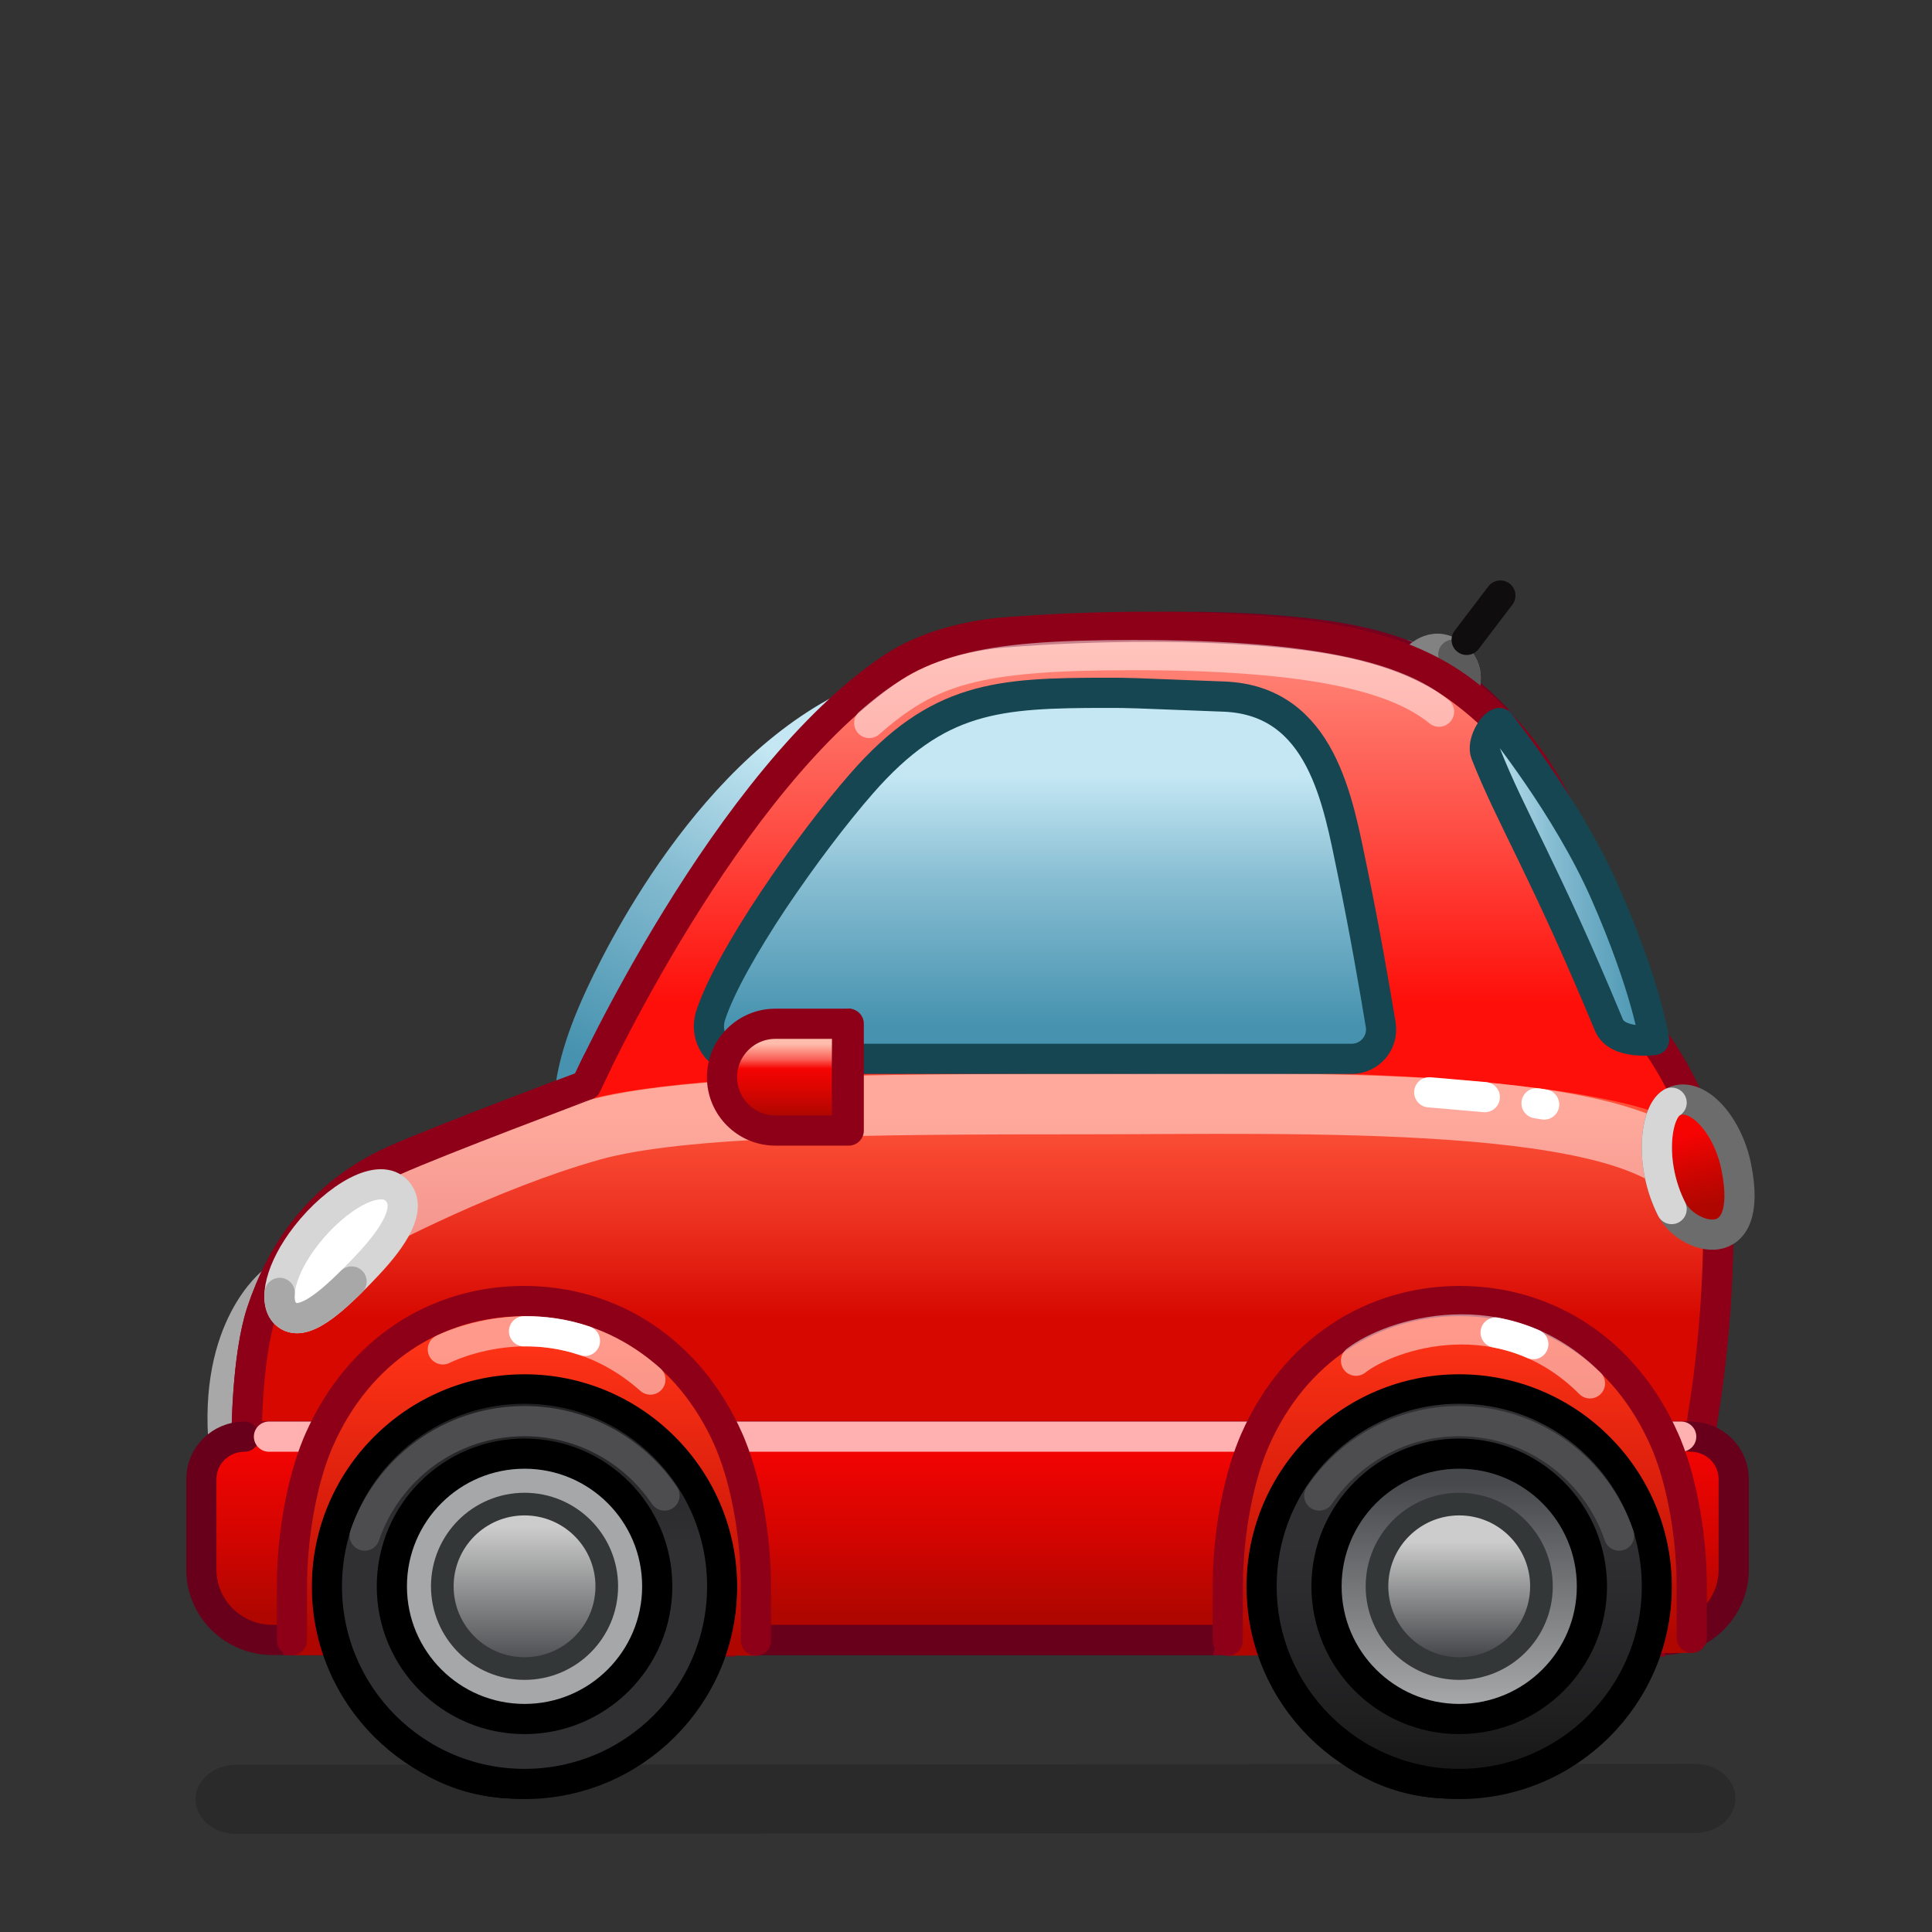<svg xmlns="http://www.w3.org/2000/svg" viewBox="0 0 512 512" width="512" height="512" style="width: 100%; height: 100%; transform: translate3d(0,0,0);" preserveAspectRatio="xMidYMid meet"><rect x="0" y="0" width="512" height="512" fill="#333333" stroke="none"/><defs><clipPath id="__lottie_element_13422"><rect width="512" height="512" x="0" y="0"></rect></clipPath><linearGradient id="__lottie_element_13429" spreadMethod="pad" gradientUnits="userSpaceOnUse" x1="-29.43" y1="41.457" x2="16.759" y2="-42.71"><stop offset="0%" stop-color="rgb(70,146,175)"></stop><stop offset="57%" stop-color="rgb(133,188,209)"></stop><stop offset="100%" stop-color="rgb(196,231,243)"></stop></linearGradient><linearGradient id="__lottie_element_13430" spreadMethod="pad" gradientUnits="userSpaceOnUse" x1="-0.799" y1="-7.793" x2="-0.799" y2="-102.645"><stop offset="0%" stop-color="rgb(254,15,10)"></stop><stop offset="47%" stop-color="rgb(254,76,67)"></stop><stop offset="100%" stop-color="rgb(255,137,123)"></stop></linearGradient><linearGradient id="__lottie_element_13431" spreadMethod="pad" gradientUnits="userSpaceOnUse" x1="-0.799" y1="17.179" x2="-0.799" y2="-38.608"><stop offset="0%" stop-color="rgb(214,8,0)"></stop><stop offset="42%" stop-color="rgb(234,45,29)"></stop><stop offset="96%" stop-color="rgb(253,82,57)"></stop><stop offset="98%" stop-color="rgb(253,83,57)"></stop><stop offset="100%" stop-color="rgb(254,83,58)"></stop></linearGradient><linearGradient id="__lottie_element_13432" spreadMethod="pad" gradientUnits="userSpaceOnUse" x1="-0.844" y1="19.897" x2="-0.844" y2="-25.547"><stop offset="0%" stop-color="rgb(176,6,0)"></stop><stop offset="43%" stop-color="rgb(210,5,1)"></stop><stop offset="100%" stop-color="rgb(245,4,2)"></stop></linearGradient><linearGradient id="__lottie_element_13433" spreadMethod="pad" gradientUnits="userSpaceOnUse" x1="-23.363" y1="0.877" x2="21.51" y2="0.877"><stop offset="0%" stop-color="rgb(196,231,243)"></stop><stop offset="43%" stop-color="rgb(133,188,209)"></stop><stop offset="100%" stop-color="rgb(70,146,175)"></stop></linearGradient><linearGradient id="__lottie_element_13434" spreadMethod="pad" gradientUnits="userSpaceOnUse" x1="1.525" y1="10.271" x2="-3.592" y2="-8.067"><stop offset="0%" stop-color="rgb(176,6,0)"></stop><stop offset="54%" stop-color="rgb(210,5,1)"></stop><stop offset="100%" stop-color="rgb(245,4,2)"></stop></linearGradient><linearGradient id="__lottie_element_13437" spreadMethod="pad" gradientUnits="userSpaceOnUse" x1="-0.289" y1="41.783" x2="-0.289" y2="-39.919"><stop offset="0%" stop-color="rgb(176,6,0)"></stop><stop offset="43%" stop-color="rgb(215,29,11)"></stop><stop offset="100%" stop-color="rgb(254,51,23)"></stop></linearGradient><linearGradient id="__lottie_element_13438" spreadMethod="pad" gradientUnits="userSpaceOnUse" x1="-0.289" y1="40.803" x2="-0.289" y2="-37.439"><stop offset="0%" stop-color="rgb(176,6,0)"></stop><stop offset="43%" stop-color="rgb(215,29,11)"></stop><stop offset="100%" stop-color="rgb(254,51,23)"></stop></linearGradient><linearGradient id="__lottie_element_13442" spreadMethod="pad" gradientUnits="userSpaceOnUse" x1="4989.449" y1="-10.83" x2="4989.449" y2="-99.375"><stop offset="0%" stop-color="rgb(48,48,51)"></stop><stop offset="52%" stop-color="rgb(31,31,32)"></stop><stop offset="85%" stop-color="rgb(14,14,14)"></stop></linearGradient><linearGradient id="__lottie_element_13443" spreadMethod="pad" gradientUnits="userSpaceOnUse" x1="4989.449" y1="31.17" x2="4989.449" y2="90.261"><stop offset="0%" stop-color="rgb(165,167,169)"></stop><stop offset="50%" stop-color="rgb(118,120,122)"></stop><stop offset="100%" stop-color="rgb(70,72,75)"></stop></linearGradient><linearGradient id="__lottie_element_13444" spreadMethod="pad" gradientUnits="userSpaceOnUse" x1="1.671" y1="-15.83" x2="1.671" y2="21.525"><stop offset="0%" stop-color="rgb(204,204,204)"></stop><stop offset="50%" stop-color="rgb(137,138,139)"></stop><stop offset="100%" stop-color="rgb(70,72,75)"></stop></linearGradient><linearGradient id="__lottie_element_13448" spreadMethod="pad" gradientUnits="userSpaceOnUse" x1="-0.149" y1="-10.83" x2="-0.149" y2="77.714"><stop offset="0%" stop-color="rgb(48,48,51)"></stop><stop offset="52%" stop-color="rgb(31,31,32)"></stop><stop offset="85%" stop-color="rgb(14,14,14)"></stop></linearGradient><linearGradient id="__lottie_element_13449" spreadMethod="pad" gradientUnits="userSpaceOnUse" x1="-0.149" y1="31.17" x2="-0.149" y2="-27.921"><stop offset="0%" stop-color="rgb(165,167,169)"></stop><stop offset="50%" stop-color="rgb(118,120,122)"></stop><stop offset="100%" stop-color="rgb(70,72,75)"></stop></linearGradient><linearGradient id="__lottie_element_13450" spreadMethod="pad" gradientUnits="userSpaceOnUse" x1="-0.149" y1="-11.83" x2="-0.149" y2="18.315"><stop offset="0%" stop-color="rgb(204,204,204)"></stop><stop offset="50%" stop-color="rgb(137,138,139)"></stop><stop offset="100%" stop-color="rgb(70,72,75)"></stop></linearGradient><linearGradient id="__lottie_element_13454" spreadMethod="pad" gradientUnits="userSpaceOnUse" x1="-0.573" y1="10.105" x2="-0.573" y2="-9.186"><stop offset="0%" stop-color="rgb(176,6,0)"></stop><stop offset="28%" stop-color="rgb(210,5,1)"></stop><stop offset="64%" stop-color="rgb(245,4,2)"></stop><stop offset="77%" stop-color="rgb(250,96,87)"></stop><stop offset="98%" stop-color="rgb(255,188,172)"></stop></linearGradient><linearGradient id="__lottie_element_13455" spreadMethod="pad" gradientUnits="userSpaceOnUse" x1="-0.219" y1="-8.145" x2="1.281" y2="12.396"><stop offset="0%" stop-color="rgb(128,206,217)"></stop><stop offset="43%" stop-color="rgb(99,176,196)"></stop><stop offset="100%" stop-color="rgb(70,146,175)"></stop></linearGradient><linearGradient id="__lottie_element_13459" spreadMethod="pad" gradientUnits="userSpaceOnUse" x1="-0.376" y1="-26.543" x2="-0.376" y2="40.014"><stop offset="0%" stop-color="rgb(196,231,243)"></stop><stop offset="43%" stop-color="rgb(133,188,209)"></stop><stop offset="100%" stop-color="rgb(70,146,175)"></stop></linearGradient><linearGradient id="__lottie_element_13463" spreadMethod="pad" gradientUnits="userSpaceOnUse" x1="-0.784" y1="11.203" x2="-0.784" y2="-110.869"><stop offset="0%" stop-color="rgb(201,8,0)"></stop><stop offset="42%" stop-color="rgb(219,32,18)"></stop><stop offset="90%" stop-color="rgb(237,55,36)"></stop></linearGradient><linearGradient id="__lottie_element_13464" spreadMethod="pad" gradientUnits="userSpaceOnUse" x1="-0.165" y1="51.457" x2="-0.165" y2="-64.698"><stop offset="0%" stop-color="rgb(198,6,0)"></stop><stop offset="47%" stop-color="rgb(218,31,18)"></stop><stop offset="100%" stop-color="rgb(237,55,36)"></stop></linearGradient><linearGradient id="__lottie_element_13465" spreadMethod="pad" gradientUnits="userSpaceOnUse" x1="-0.379" y1="25.897" x2="-0.379" y2="-21.719"><stop offset="0%" stop-color="rgb(142,0,24)"></stop><stop offset="12%" stop-color="rgb(152,1,21)"></stop><stop offset="23%" stop-color="rgb(162,1,18)"></stop><stop offset="60%" stop-color="rgb(192,3,9)"></stop><stop offset="100%" stop-color="rgb(222,5,1)"></stop></linearGradient><linearGradient id="__lottie_element_13466" spreadMethod="pad" gradientUnits="userSpaceOnUse" x1="787.691" y1="300.505" x2="792.836" y2="318.941"><stop offset="0%" stop-color="rgb(176,6,0)"></stop><stop offset="54%" stop-color="rgb(210,5,1)"></stop><stop offset="100%" stop-color="rgb(245,4,2)"></stop></linearGradient><linearGradient id="__lottie_element_13467" spreadMethod="pad" gradientUnits="userSpaceOnUse" x1="-1.727" y1="0.331" x2="1.555" y2="0.331"><stop offset="0%" stop-color="rgb(176,6,0)"></stop><stop offset="54%" stop-color="rgb(210,5,1)"></stop><stop offset="100%" stop-color="rgb(245,4,2)"></stop></linearGradient><linearGradient id="__lottie_element_13468" spreadMethod="pad" gradientUnits="userSpaceOnUse" x1="-0.749" y1="-74.122" x2="-0.749" y2="33.514"><stop offset="0%" stop-color="rgb(196,231,243)"></stop><stop offset="43%" stop-color="rgb(133,188,209)"></stop><stop offset="100%" stop-color="rgb(70,146,175)"></stop></linearGradient><radialGradient id="__lottie_element_13484" spreadMethod="pad" gradientUnits="userSpaceOnUse" cx="0.207" cy="0.15" r="11.588" fx="0.207" fy="0.15"><stop offset="0%" stop-color="rgb(40,88,30)"></stop><stop offset="44%" stop-color="rgb(26,71,21)"></stop><stop offset="100%" stop-color="rgb(12,54,13)"></stop></radialGradient><radialGradient id="__lottie_element_13485" spreadMethod="pad" gradientUnits="userSpaceOnUse" cx="0.332" cy="0.15" r="11.586" fx="0.332" fy="0.15"><stop offset="0%" stop-color="rgb(127,251,104)"></stop><stop offset="56%" stop-color="rgb(79,207,70)"></stop><stop offset="100%" stop-color="rgb(30,163,35)"></stop></radialGradient><radialGradient id="__lottie_element_13486" spreadMethod="pad" gradientUnits="userSpaceOnUse" cx="0.082" cy="-0.016" r="11.151" fx="0.082" fy="-0.016"><stop offset="0%" stop-color="rgb(93,93,48)"></stop><stop offset="44%" stop-color="rgb(91,75,29)"></stop><stop offset="100%" stop-color="rgb(89,58,9)"></stop></radialGradient><radialGradient id="__lottie_element_13487" spreadMethod="pad" gradientUnits="userSpaceOnUse" cx="0.082" cy="0.109" r="11.415" fx="0.082" fy="0.109"><stop offset="0%" stop-color="rgb(255,255,141)"></stop><stop offset="56%" stop-color="rgb(255,210,75)"></stop><stop offset="100%" stop-color="rgb(255,164,10)"></stop></radialGradient><radialGradient id="__lottie_element_13488" spreadMethod="pad" gradientUnits="userSpaceOnUse" cx="0.394" cy="0.071" r="11.906" fx="0.394" fy="0.071"><stop offset="0%" stop-color="rgb(93,50,48)"></stop><stop offset="56%" stop-color="rgb(85,32,31)"></stop><stop offset="100%" stop-color="rgb(77,13,13)"></stop></radialGradient><radialGradient id="__lottie_element_13489" spreadMethod="pad" gradientUnits="userSpaceOnUse" cx="0.394" cy="0.321" r="10.813" fx="0.394" fy="0.321"><stop offset="0%" stop-color="rgb(255,147,141)"></stop><stop offset="56%" stop-color="rgb(236,95,92)"></stop><stop offset="100%" stop-color="rgb(218,43,43)"></stop></radialGradient></defs><g clip-path="url(#__lottie_element_13422)"><g style="display: block;" transform="matrix(1.066,0,0,0.915,347.869,345.482)" opacity="0.18"><g opacity="1" transform="matrix(1,0,0,1,0,0)"><path stroke-linecap="round" stroke-linejoin="round" fill-opacity="0" stroke="rgb(0,0,0)" stroke-opacity="1" stroke-width="20" d=" M-267.704,143.558 C-267.704,143.558 95.107,143.3 95.107,143.3"></path></g></g><g style="display: block;" transform="matrix(1,0,0,1,-141,0)" opacity="1"><g opacity="1" transform="matrix(1,0,0,1,91.842,330.925)"><path fill="rgb(45,40,40)" fill-opacity="1" d=" M7.269,145.669 C7.269,145.669 -7.269,145.669 -7.269,145.669 C-7.269,145.669 -7.269,-145.669 -7.269,-145.669 C-7.269,-145.669 7.269,-145.669 7.269,-145.669 C7.269,-145.669 7.269,145.669 7.269,145.669z"></path></g><g opacity="1" transform="matrix(1,0,0,1,91.842,196.478)"><path fill="rgb(0,0,0)" fill-opacity="1" d=" M7.269,7.861 C7.269,7.861 -7.269,-0.389 -7.269,-0.389 C-7.269,-0.389 -7.269,-7.861 -7.269,-7.861 C-7.269,-7.861 7.269,-7.861 7.269,-7.861 C7.269,-7.861 7.269,7.861 7.269,7.861z"></path></g><g opacity="1" transform="matrix(1,0,0,1,81.026,119.98)"><path fill="rgb(45,40,40)" fill-opacity="1" d=" M11.945,68.636 C11.945,68.636 -1.952,68.636 -1.952,68.636 C-9.097,68.636 -14.889,62.844 -14.889,55.699 C-14.889,55.699 -14.889,-55.699 -14.889,-55.699 C-14.889,-62.844 -9.097,-68.636 -1.952,-68.636 C-1.952,-68.636 14.889,-68.636 14.889,-68.636 C14.889,-68.636 14.889,65.692 14.889,65.692 C14.889,67.318 13.571,68.636 11.945,68.636z"></path></g><g opacity="1" transform="matrix(0.5,0,0,1,50.133,0)"><g opacity="1" transform="matrix(1,0,0,1,103.65,119.98)"><path fill="rgb(77,77,79)" fill-opacity="1" d=" M10.311,68.636 C10.311,68.636 -10.311,68.636 -10.311,68.636 C-14.411,68.636 -17.735,65.313 -17.735,61.213 C-17.735,61.213 -17.735,-61.213 -17.735,-61.213 C-17.735,-65.313 -14.411,-68.636 -10.311,-68.636 C-10.311,-68.636 10.311,-68.636 10.311,-68.636 C14.411,-68.636 17.735,-65.313 17.735,-61.213 C17.735,-61.213 17.735,61.213 17.735,61.213 C17.735,65.313 14.411,68.636 10.311,68.636z"></path><path stroke-linecap="round" stroke-linejoin="round" fill-opacity="0" stroke="rgb(177,177,177)" stroke-opacity="1" stroke-width="4" d=" M10.311,68.636 C10.311,68.636 -10.311,68.636 -10.311,68.636 C-14.411,68.636 -17.735,65.313 -17.735,61.213 C-17.735,61.213 -17.735,-61.213 -17.735,-61.213 C-17.735,-65.313 -14.411,-68.636 -10.311,-68.636 C-10.311,-68.636 10.311,-68.636 10.311,-68.636 C14.411,-68.636 17.735,-65.313 17.735,-61.213 C17.735,-61.213 17.735,61.213 17.735,61.213 C17.735,65.313 14.411,68.636 10.311,68.636z"></path></g><g opacity="1" transform="matrix(1,0,0,1,115.304,152.369)"><path fill="rgb(22,22,23)" fill-opacity="1" d=" M-1.935,-8.473 C-1.935,-8.473 1.83,-8.473 1.83,-8.473 C2.396,-8.473 2.951,-8.429 3.5,-8.339 C5.99,-7.933 13.105,-6.521 17.691,-3.085 C20.004,-1.352 21.469,0.906 22.392,2.965 C23.63,5.728 20.337,8.473 15.852,8.473 C15.852,8.473 -1.935,8.473 -1.935,8.473 C-5.681,8.473 -8.718,6.527 -8.718,4.126 C-8.718,4.126 -8.718,-4.126 -8.718,-4.126 C-8.718,-6.527 -5.681,-8.473 -1.935,-8.473z"></path></g><g opacity="1" transform="matrix(1,0,0,1,0,0)"><g opacity="1" transform="matrix(1,0,0,1,106.367,160.326)"><path fill="rgb(45,40,40)" fill-opacity="1" d=" M13.198,0 C13.198,9.075 7.289,16.432 0,16.432 C-7.289,16.432 -13.198,9.075 -13.198,0 C-13.198,-9.075 -7.289,-16.432 0,-16.432 C7.289,-16.432 13.198,-9.075 13.198,0z"></path></g></g><g opacity="1" transform="matrix(1,0,0,1,108.825,161.462)"><path fill="url(#__lottie_element_13484)" fill-opacity="1" d=" M11.773,0 C11.773,9.075 6.502,16.432 0,16.432 C-6.502,16.432 -11.773,9.075 -11.773,0 C-11.773,-9.075 -6.502,-16.432 0,-16.432 C6.502,-16.432 11.773,-9.075 11.773,0z"></path></g><g opacity="0" transform="matrix(1,0,0,1,108.825,161.462)"><path fill="url(#__lottie_element_13485)" fill-opacity="1" d=" M11.773,0 C11.773,9.075 6.502,16.432 0,16.432 C-6.502,16.432 -11.773,9.075 -11.773,0 C-11.773,-9.075 -4.45,-14.399 0,-16.432 C6.502,-16.432 11.773,-9.075 11.773,0z"></path></g><g opacity="1" transform="matrix(1,0,0,1,109.083,152.369)"><path fill="rgb(45,40,40)" fill-opacity="1" d=" M27.117,-0.993 C28.142,0.514 28.6,2.223 28.6,3.935 C28.6,3.935 28.6,3.935 28.6,3.935 C26.401,-1.835 21.057,-5.905 14.815,-5.905 C8.194,-5.905 2.568,-1.336 0.65,4.985 C0.031,7.025 -2.256,8.475 -4.91,8.475 C-4.91,8.475 -4.91,8.395 -4.91,8.395 C-4.91,8.395 -4.973,8.475 -4.973,8.475 C-4.973,8.475 -14.943,8.475 -14.943,8.475 C-14.943,8.475 -13.161,0.525 -13.161,0.525 C-13.161,0.525 -3.626,-8.277 -3.626,-8.277 C-3.626,-8.277 12.351,-8.475 12.351,-8.475 C18.593,-8.475 24.062,-5.485 27.117,-0.993z"></path></g><g opacity="1" transform="matrix(1,0,0,1,115.304,112.285)"><path fill="rgb(22,22,23)" fill-opacity="1" d=" M-2.014,-8.473 C-2.014,-8.473 1.707,-8.473 1.707,-8.473 C2.267,-8.473 2.816,-8.429 3.358,-8.339 C5.819,-7.933 12.852,-6.521 17.385,-3.085 C19.671,-1.352 21.119,0.906 22.031,2.965 C23.255,5.728 20,8.473 15.567,8.473 C15.567,8.473 -2.014,8.473 -2.014,8.473 C-5.717,8.473 -8.718,6.527 -8.718,4.126 C-8.718,4.126 -8.718,-4.126 -8.718,-4.126 C-8.718,-6.527 -5.717,-8.473 -2.014,-8.473z"></path></g><g opacity="1" transform="matrix(1,0,0,1,0,0)"><g opacity="1" transform="matrix(1,0,0,1,106.367,120.243)"><path fill="rgb(45,40,40)" fill-opacity="1" d=" M13.198,0 C13.198,9.075 7.289,16.432 0,16.432 C-7.289,16.432 -13.198,9.075 -13.198,0 C-13.198,-9.075 -7.289,-16.432 0,-16.432 C7.289,-16.432 13.198,-9.075 13.198,0z"></path></g></g><g opacity="1" transform="matrix(1,0,0,1,108.825,121.378)"><path fill="url(#__lottie_element_13486)" fill-opacity="1" d=" M11.773,0 C11.773,9.075 6.502,16.432 0,16.432 C-6.502,16.432 -11.773,9.075 -11.773,0 C-11.773,-9.075 -6.502,-16.432 0,-16.432 C6.502,-16.432 11.773,-9.075 11.773,0z"></path></g><g opacity="1" transform="matrix(1,0,0,1,108.825,121.378)"><path fill="url(#__lottie_element_13487)" fill-opacity="1" d=" M11.773,0 C11.773,9.075 6.502,16.432 0,16.432 C-6.502,16.432 -11.773,9.075 -11.773,0 C-11.773,-9.075 -4.95,-14.066 0,-16.432 C6.502,-16.432 11.773,-9.075 11.773,0z"></path></g><g opacity="1" transform="matrix(1,0,0,1,109.083,112.285)"><path fill="rgb(45,40,40)" fill-opacity="1" d=" M27.117,-0.993 C28.142,0.514 28.6,2.223 28.6,3.935 C28.6,3.935 28.6,3.935 28.6,3.935 C26.401,-1.835 21.057,-5.905 14.815,-5.905 C8.194,-5.905 2.568,-1.336 0.65,4.985 C0.031,7.025 -2.256,8.475 -4.91,8.475 C-4.91,8.475 -4.91,8.395 -4.91,8.395 C-4.91,8.395 -4.973,8.475 -4.973,8.475 C-4.973,8.475 -14.943,8.475 -14.943,8.475 C-14.943,8.475 -13.161,0.525 -13.161,0.525 C-13.161,0.525 -4.001,-8.027 -4.001,-8.027 C-4.001,-8.027 12.351,-8.475 12.351,-8.475 C18.593,-8.475 24.062,-5.485 27.117,-0.993z"></path></g><g opacity="1" transform="matrix(1,0,0,1,115.304,72.201)"><path fill="rgb(22,22,23)" fill-opacity="1" d=" M-2.04,-8.473 C-2.04,-8.473 1.667,-8.473 1.667,-8.473 C2.225,-8.473 2.771,-8.429 3.311,-8.339 C5.763,-7.933 12.768,-6.521 17.283,-3.085 C19.56,-1.352 21.002,0.906 21.911,2.965 C23.13,5.728 19.888,8.473 15.472,8.473 C15.472,8.473 -2.04,8.473 -2.04,8.473 C-5.728,8.473 -8.718,6.527 -8.718,4.126 C-8.718,4.126 -8.718,-4.126 -8.718,-4.126 C-8.718,-6.527 -5.728,-8.473 -2.04,-8.473z"></path></g><g opacity="1" transform="matrix(1,0,0,1,0,0)"><g opacity="1" transform="matrix(1,0,0,1,106.367,80.159)"><path fill="rgb(45,40,40)" fill-opacity="1" d=" M13.198,0 C13.198,9.075 7.289,16.432 0,16.432 C-7.289,16.432 -13.198,9.075 -13.198,0 C-13.198,-9.075 -7.289,-16.432 0,-16.432 C7.289,-16.432 13.198,-9.075 13.198,0z"></path></g></g><g opacity="1" transform="matrix(1,0,0,1,108.825,81.294)"><path fill="url(#__lottie_element_13488)" fill-opacity="1" d=" M11.773,0 C11.773,9.075 6.502,16.432 0,16.432 C-6.502,16.432 -11.773,9.075 -11.773,0 C-11.773,-9.075 -6.502,-16.432 0,-16.432 C6.502,-16.432 11.773,-9.075 11.773,0z"></path></g><g opacity="0" transform="matrix(1,0,0,1,108.825,81.294)"><path fill="url(#__lottie_element_13489)" fill-opacity="1" d=" M11.773,0 C11.773,9.075 6.502,16.432 0,16.432 C-6.502,16.432 -11.773,9.075 -11.773,0 C-11.773,-9.075 -4.825,-14.607 0,-16.432 C6.502,-16.432 11.773,-9.075 11.773,0z"></path></g><g opacity="1" transform="matrix(1,0,0,1,109.083,72.201)"><path fill="rgb(45,40,40)" fill-opacity="1" d=" M27.117,-0.993 C28.142,0.514 28.6,2.223 28.6,3.935 C28.6,3.935 28.6,3.935 28.6,3.935 C26.401,-1.835 21.057,-5.905 14.815,-5.905 C8.194,-5.905 2.568,-1.336 0.65,4.985 C0.031,7.025 -2.256,8.475 -4.91,8.475 C-4.91,8.475 -4.91,8.395 -4.91,8.395 C-4.91,8.395 -4.973,8.475 -4.973,8.475 C-4.973,8.475 -14.943,8.475 -14.943,8.475 C-14.943,8.475 -13.161,0.525 -13.161,0.525 C-13.161,0.525 -3.501,-8.277 -3.501,-8.277 C-3.501,-8.277 12.351,-8.475 12.351,-8.475 C18.593,-8.475 24.062,-5.485 27.117,-0.993z"></path></g><g opacity="1" transform="matrix(1,0,0,1,91.842,449.744)"><path fill="rgb(45,40,40)" fill-opacity="1" d=" M15.333,26.849 C15.333,26.849 -15.333,26.849 -15.333,26.849 C-15.333,26.849 -15.333,-8.182 -15.333,-8.182 C-15.333,-16.65 -8.468,-26.849 0,-26.849 C0,-26.849 0,-26.849 0,-26.849 C8.468,-26.849 15.333,-16.65 15.333,-8.182 C15.333,-8.182 15.333,26.849 15.333,26.849z"></path></g></g></g><g style="display: block;" transform="matrix(1,0,0,1,-9,0)" opacity="1"><g opacity="1" transform="matrix(1,0,0,1,402.005,420.392)"><path fill="rgb(22,22,23)" fill-opacity="1" d=" M0.386,-52.378 C-2.302,-52.378 -12.642,-52.378 -15.33,-52.378 C-38.31,-52.378 -56.939,-28.928 -56.939,0 C-56.939,28.928 -32.31,52.382 -9.33,52.382 C-6.642,52.382 -11.552,52.382 -8.864,52.382 C14.116,52.382 41.995,28.928 41.995,0 C41.995,-28.928 23.366,-52.378 0.386,-52.378z"></path><path stroke-linecap="round" stroke-linejoin="round" fill-opacity="0" stroke="rgb(0,0,0)" stroke-opacity="1" stroke-width="7.65" d=" M0.386,-52.378 C-2.302,-52.378 -12.642,-52.378 -15.33,-52.378 C-38.31,-52.378 -56.939,-28.928 -56.939,0 C-56.939,28.928 -32.31,52.382 -9.33,52.382 C-6.642,52.382 -11.552,52.382 -8.864,52.382 C14.116,52.382 41.995,28.928 41.995,0 C41.995,-28.928 23.366,-52.378 0.386,-52.378z"></path></g><g opacity="1" transform="matrix(1,0,0,1,392.96,420.392)"><path fill="rgb(22,22,23)" fill-opacity="1" d=" M47.894,0 C47.894,28.928 26.451,52.378 0,52.378 C-26.451,52.378 -47.894,28.928 -47.894,0 C-47.894,-28.928 -26.451,-52.378 0,-52.378 C26.451,-52.378 47.894,-28.928 47.894,0z"></path><path stroke-linecap="round" stroke-linejoin="round" fill-opacity="0" stroke="rgb(0,0,0)" stroke-opacity="1" stroke-width="7.65" d=" M47.894,0 C47.894,28.928 26.451,52.378 0,52.378 C-26.451,52.378 -47.894,28.928 -47.894,0 C-47.894,-28.928 -26.451,-52.378 0,-52.378 C26.451,-52.378 47.894,-28.928 47.894,0z"></path></g></g><g style="display: block;" transform="matrix(1,0,0,1,-30,0)" opacity="1"><g opacity="1" transform="matrix(1,0,0,1,175.511,420.392)"><path fill="rgb(22,22,23)" fill-opacity="1" d=" M-0.487,-52.378 C-3.134,-52.378 -13.317,-52.378 -15.964,-52.378 C-38.594,-52.378 -56.939,-28.928 -56.939,0 C-56.939,28.928 -32.094,52.382 -9.464,52.382 C-6.817,52.382 -10.634,52.382 -7.987,52.382 C14.643,52.382 40.489,28.928 40.489,0 C40.489,-28.928 22.143,-52.378 -0.487,-52.378z"></path><path stroke-linecap="round" stroke-linejoin="round" fill-opacity="0" stroke="rgb(0,0,0)" stroke-opacity="1" stroke-width="7.65" d=" M-0.487,-52.378 C-3.134,-52.378 -13.317,-52.378 -15.964,-52.378 C-38.594,-52.378 -56.939,-28.928 -56.939,0 C-56.939,28.928 -32.094,52.382 -9.464,52.382 C-6.817,52.382 -10.634,52.382 -7.987,52.382 C14.643,52.382 40.489,28.928 40.489,0 C40.489,-28.928 22.143,-52.378 -0.487,-52.378z"></path></g><g opacity="1" transform="matrix(1,0,0,1,166.466,420.392)"><path fill="rgb(22,22,23)" fill-opacity="1" d=" M47.894,0 C47.894,28.928 26.451,52.378 0,52.378 C-26.451,52.378 -47.894,28.928 -47.894,0 C-47.894,-28.928 -26.451,-52.378 0,-52.378 C26.451,-52.378 47.894,-28.928 47.894,0z"></path><path stroke-linecap="round" stroke-linejoin="round" fill-opacity="0" stroke="rgb(0,0,0)" stroke-opacity="1" stroke-width="7.65" d=" M47.894,0 C47.894,28.928 26.451,52.378 0,52.378 C-26.451,52.378 -47.894,28.928 -47.894,0 C-47.894,-28.928 -26.451,-52.378 0,-52.378 C26.451,-52.378 47.894,-28.928 47.894,0z"></path></g></g><g style="display: block;" transform="matrix(1.111,0,0,1,-46.856,0)" opacity="1"><g opacity="1" transform="matrix(1,0,0,1,402.005,420.392)"><path fill="rgb(22,22,23)" fill-opacity="1" d=" M-4.556,-52.378 C-7.012,-52.378 -16.461,-52.378 -18.917,-52.378 C-39.916,-52.378 -56.939,-28.928 -56.939,0 C-56.939,28.928 -32.941,52.257 -11.942,52.257 C-9.486,52.257 -12.862,52.257 -10.406,52.257 C10.593,52.257 33.466,28.928 33.466,0 C33.466,-28.928 16.443,-52.378 -4.556,-52.378z"></path><path stroke-linecap="round" stroke-linejoin="round" fill-opacity="0" stroke="rgb(0,0,0)" stroke-opacity="1" stroke-width="7.65" d=" M-4.556,-52.378 C-7.012,-52.378 -16.461,-52.378 -18.917,-52.378 C-39.916,-52.378 -56.939,-28.928 -56.939,0 C-56.939,28.928 -32.941,52.257 -11.942,52.257 C-9.486,52.257 -12.862,52.257 -10.406,52.257 C10.593,52.257 33.466,28.928 33.466,0 C33.466,-28.928 16.443,-52.378 -4.556,-52.378z"></path></g></g><g style="display: block;" transform="matrix(1.111,0,0,1,-43.445,0)" opacity="1"><g opacity="1" transform="matrix(1,0,0,1,175.511,420.392)"><path fill="rgb(22,22,23)" fill-opacity="1" d=" M-4.426,-52.378 C-6.888,-52.378 -16.361,-52.378 -18.823,-52.378 C-39.874,-52.378 -56.939,-28.928 -56.939,0 C-56.939,28.928 -34.024,52.257 -12.973,52.257 C-10.511,52.257 -13.863,52.257 -11.401,52.257 C9.65,52.257 33.69,28.928 33.69,0 C33.69,-28.928 16.625,-52.378 -4.426,-52.378z"></path><path stroke-linecap="round" stroke-linejoin="round" fill-opacity="0" stroke="rgb(0,0,0)" stroke-opacity="1" stroke-width="7.65" d=" M-4.426,-52.378 C-6.888,-52.378 -16.361,-52.378 -18.823,-52.378 C-39.874,-52.378 -56.939,-28.928 -56.939,0 C-56.939,28.928 -34.024,52.257 -12.973,52.257 C-10.511,52.257 -13.863,52.257 -11.401,52.257 C9.65,52.257 33.69,28.928 33.69,0 C33.69,-28.928 16.625,-52.378 -4.426,-52.378z"></path></g></g><g style="display: block;" transform="matrix(1,0,0,1,-27,0)" opacity="1"><g opacity="1" transform="matrix(1,0,0,1,299.344,273.359)"><path fill="url(#__lottie_element_13463)" fill-opacity="1" d=" M-178.305,107.246 C-178.305,107.246 173.733,107.246 173.733,107.246 C173.733,107.246 178.305,82.246 178.305,52.246 C178.305,24.246 162.761,2.246 162.761,2.246 C162.761,2.246 152.448,-31.613 140.181,-58.257 C132.586,-74.754 124.357,-83.755 116.056,-90.502 C103.433,-100.763 87.796,-104.115 72.14,-105.754 C63.314,-106.678 53.298,-107.176 42.793,-107.246 C42.793,-107.246 37.227,-107.241 37.227,-107.241 C37.227,-107.241 -178.305,107.246 -178.305,107.246z"></path></g><g opacity="0.3" transform="matrix(1,0,0,1,358.663,173.605)"><path stroke-linecap="round" stroke-linejoin="round" fill-opacity="0" stroke="rgb(255,255,255)" stroke-opacity="1" stroke-width="8" d=" M40.876,0 C40.876,0 -40.876,0 -40.876,0"></path></g><g opacity="1" transform="matrix(1,0,0,1,291.726,328.105)"><path fill="url(#__lottie_element_13464)" fill-opacity="1" d=" M-100.524,-40.51 C-100.534,-40.5 -138.018,-25.83 -149.364,-20.5 C-168.513,-11.5 -178.088,4.5 -182.875,19.5 C-186.705,31.5 -186.705,52.5 -186.705,52.5 C-186.705,52.5 181.918,52.5 181.918,52.5 C181.918,52.5 186.705,27.5 186.705,-2.5 C186.705,-13.68 184.11,-23.91 180.989,-32.15 C180.989,-32.15 177.472,-41.045 176.061,-43.151 C176.061,-43.151 170.379,-52.5 170.379,-52.5 C170.379,-52.5 58.706,-52.5 58.706,-52.5"></path></g><g opacity="0.3" transform="matrix(1,0,0,1,426.418,287.605)"><path stroke-linecap="round" stroke-linejoin="round" fill-opacity="0" stroke="rgb(255,255,255)" stroke-opacity="1" stroke-width="16" d=" M-38.545,0 C-38.545,0 38.545,0 38.545,0"></path></g><g opacity="1" transform="matrix(1,0,0,1,287.939,407.665)"><path fill="url(#__lottie_element_13465)" fill-opacity="1" d=" M-182.571,-26.94 C-188.575,-26.94 -193.45,-21.9 -193.45,-15.68 C-193.45,-15.68 -193.45,8.31 -193.45,8.31 C-193.45,17.83 -186.548,25.68 -177.648,26.8 C-176.934,26.89 -176.199,26.94 -175.456,26.94 C-175.456,26.94 -58.929,26.94 -58.929,26.94 C-58.929,26.94 -26.446,26.94 -26.446,26.94 C-26.446,26.94 30.307,26.94 30.307,26.94 C30.307,26.94 61.758,26.94 61.758,26.94 C61.758,26.94 175.456,26.94 175.456,26.94 C177.194,26.94 178.883,26.68 180.476,26.2 C187.967,23.95 193.45,16.79 193.45,8.31 C193.45,8.31 193.45,-15.68 193.45,-15.68 C193.45,-21.9 188.575,-26.94 182.571,-26.94"></path></g><g opacity="1" transform="matrix(1,0,0,1,299.344,273.359)"><path stroke-linecap="round" stroke-linejoin="round" fill-opacity="0" stroke="rgb(119,0,31)" stroke-opacity="1" stroke-width="8" d=" M-178.305,107.246 C-178.305,107.246 173.733,107.246 173.733,107.246 C173.733,107.246 178.305,82.246 178.305,52.246 C178.305,24.246 162.761,2.246 162.761,2.246 C162.761,2.246 152.448,-31.613 140.181,-58.257 C132.586,-74.754 124.357,-83.755 116.056,-90.502 C103.433,-100.763 87.796,-104.115 72.14,-105.754 C63.314,-106.678 53.298,-107.176 42.793,-107.246 C42.793,-107.246 37.227,-107.241 37.227,-107.241 C37.227,-107.241 -178.305,107.246 -178.305,107.246z"></path></g><g opacity="0.8" transform="matrix(1,0,0,1,429.743,380.605)"><path fill="rgb(238,0,0)" fill-opacity="1" d=" M-40.767,0 C-40.767,0 40.767,0 40.767,0"></path><path stroke-linecap="round" stroke-linejoin="round" fill-opacity="0" stroke="rgb(255,176,176)" stroke-opacity="1" stroke-width="8" d=" M-40.767,0 C-40.767,0 40.767,0 40.767,0"></path></g><g opacity="1" transform="matrix(1,0,0,1,295.728,407.665)"><path stroke-linecap="round" stroke-linejoin="round" fill-opacity="0" stroke="rgb(84,0,20)" stroke-opacity="1" stroke-width="8" d=" M-175.22,-26.94 C-180.983,-26.94 -185.662,-21.9 -185.662,-15.68 C-185.662,-15.68 -185.662,8.31 -185.662,8.31 C-185.662,17.83 -179.037,25.68 -170.495,26.8 C-169.809,26.89 -169.105,26.94 -168.392,26.94 C-168.392,26.94 -56.557,26.94 -56.557,26.94 C-56.557,26.94 -25.381,26.94 -25.381,26.94 C-25.381,26.94 29.087,26.94 29.087,26.94 C29.087,26.94 59.271,26.94 59.271,26.94 C59.271,26.94 168.392,26.94 168.392,26.94 C170.06,26.94 171.681,26.68 173.21,26.2 C180.399,23.95 185.662,16.79 185.662,8.31 C185.662,8.31 185.662,-15.68 185.662,-15.68 C185.662,-21.9 180.983,-26.94 175.22,-26.94"></path></g><g opacity="1" transform="matrix(1,0,0,1,0,0)"><g opacity="1" transform="matrix(1,0,0,1,474.252,309.016)"><path fill="url(#__lottie_element_13466)" fill-opacity="1" d=" M1.508,0.116 C-1.199,-11.59 -3.046,-20.214 -1.939,-16.697 C-1.156,-14.21 2.158,-0.994 4.784,10.677 C6.531,18.445 6.682,22.489 1.508,0.116z"></path><path stroke-linecap="round" stroke-linejoin="round" fill-opacity="0" stroke="rgb(109,108,108)" stroke-opacity="1" stroke-width="8" d=" M1.508,0.116 C-1.199,-11.59 -3.046,-20.214 -1.939,-16.697 C-1.156,-14.21 2.158,-0.994 4.784,10.677 C6.531,18.445 6.682,22.489 1.508,0.116z"></path></g><g opacity="1" transform="matrix(1,0,0,1,468.056,305.294)"><path stroke-linecap="round" stroke-linejoin="round" fill-opacity="0" stroke="rgb(214,214,214)" stroke-opacity="1" stroke-width="8" d=" M9.893,13.045 C9.304,10.661 8.581,7.628 7.704,3.838 C5.706,-4.802 4.176,-11.762 3.957,-13.402"></path></g></g><g opacity="1" transform="matrix(1,0,0,1,438.967,410.563)"><path fill="rgb(125,0,25)" fill-opacity="1" d=" M46.696,8.081 C46.696,8.081 46.304,8.081 46.304,8.081 C46.256,8.081 46.217,4.785 46.217,0.719 C46.217,0.719 46.217,-0.597 46.217,-0.597 C46.217,-4.663 46.256,-7.959 46.304,-7.959 C46.304,-7.959 46.696,-7.959 46.696,-7.959 C46.744,-7.959 46.783,-4.663 46.783,-0.597 C46.783,-0.597 46.783,0.719 46.783,0.719 C46.783,4.785 46.744,8.081 46.696,8.081z"></path></g><g opacity="1" transform="matrix(1,0,0,1,437.608,315.383)"><path fill="rgb(125,0,25)" fill-opacity="1" d=" M34.807,6.692 C34.807,6.692 34.693,6.692 34.693,6.692 C34.646,6.692 34.608,3.693 34.608,-0.008 C34.608,-0.008 34.608,-0.008 34.608,-0.008 C34.608,-3.709 34.646,-6.709 34.693,-6.709 C34.693,-6.709 34.807,-6.709 34.807,-6.709 C34.854,-6.709 34.892,-3.709 34.892,-0.008 C34.892,-0.008 34.892,-0.008 34.892,-0.008 C34.892,3.693 34.854,6.692 34.807,6.692z"></path></g><g opacity="1" transform="matrix(1,0,0,1,0,0)"><g opacity="1" transform="matrix(1,0,0,1,371.222,177.474)"><path fill="rgb(130,130,130)" fill-opacity="1" d=" M43.577,5.26 C43.577,5.26 46.138,-0.028 40.924,-3.993 C35.388,-8.203 30.794,-2.564 30.794,-2.564 C30.794,-2.564 31.63,6.007 43.577,5.26"></path><path stroke-linecap="round" stroke-linejoin="round" fill-opacity="0" stroke="rgb(130,130,130)" stroke-opacity="1" stroke-width="8" d=" M43.577,5.26 C43.577,5.26 46.138,-0.028 40.924,-3.993 C35.388,-8.203 30.794,-2.564 30.794,-2.564 C30.794,-2.564 31.63,6.007 43.577,5.26"></path></g><g opacity="1" transform="matrix(1,0,0,1,376.287,178.231)"><path fill="url(#__lottie_element_13467)" fill-opacity="1" d=" M35.859,-4.75 C41.073,-0.785 38.511,4.503 38.511,4.503"></path><path stroke-linecap="round" stroke-linejoin="round" fill-opacity="0" stroke="rgb(91,91,91)" stroke-opacity="1" stroke-width="8" d=" M35.859,-4.75 C41.073,-0.785 38.511,4.503 38.511,4.503"></path></g><g opacity="1" transform="matrix(1,0,0,1,380.58,165.604)"><path stroke-linecap="round" stroke-linejoin="round" fill-opacity="0" stroke="rgb(16,13,14)" stroke-opacity="1" stroke-width="8" d=" M35.097,3.97 C35.097,3.97 44.028,-7.78 44.028,-7.78"></path></g></g><g opacity="1" transform="matrix(1,0,0,1,401.31,233.684)"><path fill="url(#__lottie_element_13468)" fill-opacity="1" d=" M60.794,41.918 C60.787,41.841 59.633,28.52 47.907,-0.079 C37.137,-26.347 23.304,-42.079 23.304,-42.079 C23.304,-42.079 -60.795,-42.079 -60.795,-42.079 C-60.795,-42.079 -23.306,41.921 -23.306,41.921 C-23.306,41.921 55.954,41.921 55.954,41.921 C58.489,42.275 60.794,41.921 60.794,41.921 C60.794,41.921 60.795,41.921 60.795,41.921 C60.795,41.921 60.794,41.918 60.794,41.918z"></path><path stroke-linecap="round" stroke-linejoin="round" fill-opacity="0" stroke="rgb(21,70,81)" stroke-opacity="1" stroke-width="8" d=" M60.794,41.918 C60.787,41.841 59.633,28.52 47.907,-0.079 C37.137,-26.347 23.304,-42.079 23.304,-42.079 C23.304,-42.079 -60.795,-42.079 -60.795,-42.079 C-60.795,-42.079 -23.306,41.921 -23.306,41.921 C-23.306,41.921 55.954,41.921 55.954,41.921 C58.489,42.275 60.794,41.921 60.794,41.921 C60.794,41.921 60.795,41.921 60.795,41.921 C60.795,41.921 60.794,41.918 60.794,41.918z"></path></g><g opacity="1" transform="matrix(1,0,0,1,0,0)"><g opacity="1" transform="matrix(1,0,0,1,433.787,265.449)"><path fill="rgb(0,0,0)" fill-opacity="1" d=" M27.256,0.378 C27.256,1.596 27.255,2.574 27.253,2.537 C27.253,2.537 27.215,1.749 27.215,1.749 C27.214,1.71 27.213,0.961 27.213,0.023 C27.213,0.023 27.213,-0.136 27.213,-0.136 C27.213,-1.074 27.214,-1.824 27.215,-1.863 C27.215,-1.863 27.253,-2.496 27.253,-2.496 C27.255,-2.533 27.256,-1.556 27.256,-0.338 C27.256,-0.338 27.256,0.378 27.256,0.378z"></path></g><g opacity="1" transform="matrix(1,0,0,1,421.428,265.408)"><path fill="rgb(0,0,0)" fill-opacity="1" d=" M39.607,0.02 C39.607,-1.804 39.608,-3.282 39.611,-3.282 C39.614,-3.282 39.616,-1.804 39.616,0.02 C39.616,1.844 39.614,3.322 39.611,3.322 C39.608,3.322 39.607,1.844 39.607,0.02z"></path></g></g></g><g style="display: block;" transform="matrix(1,0,0,1,32,0)" opacity="1"><g opacity="1" transform="matrix(1,0,0,1,154.991,241.105)"><path fill="url(#__lottie_element_13429)" fill-opacity="1" d=" M-38.631,59.5 C-38.631,59.5 -44.631,50.5 -32.631,23.5 C-27.107,11.071 -1.632,-41.5 40.131,-59.5 C40.131,-59.5 -38.631,59.5 -38.631,59.5z"></path></g><g opacity="1" transform="matrix(1,0,0,1,33.672,361.605)"><path stroke-linecap="round" stroke-linejoin="round" fill-opacity="0" stroke="rgb(168,168,168)" stroke-opacity="1" stroke-width="8" d=" M6.687,-22 C6.687,-22 -9.313,-10 -6.313,22"></path></g><g opacity="1" transform="matrix(1,0,0,1,228.359,273.355)"><path fill="url(#__lottie_element_13430)" fill-opacity="1" d=" M5.699,-105.75 C31,-107.75 58,-107.75 78.895,-105.75 C96.017,-104.111 113.117,-100.758 126.922,-90.497 C136,-83.75 145.001,-74.75 153.307,-58.253 C166.723,-31.609 178,2.25 178,2.25 C178,2.25 195,24.25 195,52.25 C195,82.25 190,107.25 190,107.25 C190,107.25 -195,107.25 -195,107.25 C-195,107.25 -195,86.25 -191,74.25 C-186,59.25 -176,43.25 -156,34.25 C-144.145,28.915 -105,14.25 -105,14.25 C-105,14.25 -67.839,-67.432 -23.416,-96.693 C-15.375,-101.99 -3.9,-104.991 5.699,-105.75z"></path><path stroke-linecap="round" stroke-linejoin="round" fill-opacity="0" stroke="rgb(142,0,24)" stroke-opacity="1" stroke-width="8" d=" M5.699,-105.75 C31,-107.75 58,-107.75 78.895,-105.75 C96.017,-104.111 113.117,-100.758 126.922,-90.497 C136,-83.75 145.001,-74.75 153.307,-58.253 C166.723,-31.609 178,2.25 178,2.25 C178,2.25 195,24.25 195,52.25 C195,82.25 190,107.25 190,107.25 C190,107.25 -195,107.25 -195,107.25 C-195,107.25 -195,86.25 -191,74.25 C-186,59.25 -176,43.25 -156,34.25 C-144.145,28.915 -105,14.25 -105,14.25 C-105,14.25 -67.839,-67.432 -23.416,-96.693 C-15.375,-101.99 -3.9,-104.991 5.699,-105.75z"></path></g><g opacity="1" transform="matrix(1,0,0,1,228.359,332.383)"><path fill="url(#__lottie_element_13431)" fill-opacity="1" d=" M195,-6.778 C195,23.222 190,48.222 190,48.222 C190,48.222 -195,48.222 -195,48.222 C-195,48.222 -195,27.222 -191,15.222 C-186,0.222 -176,-11.778 -156,-20.778 C-144.15,-26.108 -105,-40.778 -105,-40.778 C-105,-40.778 -105,-40.778 -104.99,-40.788 C-104.37,-40.998 -84.1,-47.778 -13.61,-47.778 C22.361,-47.778 69,-48.778 97,-47.778 C130.426,-46.584 175.511,-42.874 189.03,-32.428 C192.29,-24.188 195,-17.958 195,-6.778z"></path></g><g opacity="0.5" transform="matrix(1,0,0,1,241.859,308.045)"><path stroke-linecap="round" stroke-linejoin="round" fill-opacity="0" stroke="rgb(255,255,255)" stroke-opacity="1" stroke-width="16" d=" M-175.5,15.56 C-175.5,15.56 -145.5,-0.44 -117.057,-8.44 C-93.304,-15.121 -43.5,-15.44 13.5,-15.44 C70.5,-15.44 161.5,-18.44 175.5,5.56"></path></g><g opacity="1" transform="matrix(1,0,0,1,228.359,331.121)"><path stroke-linecap="round" stroke-linejoin="round" fill-opacity="0" stroke="rgb(142,0,24)" stroke-opacity="1" stroke-width="8" d=" M-102.148,-49.484 C-102.148,-49.484 -104.99,-43.526 -104.99,-43.526 C-105,-43.516 -144.15,-28.846 -156,-23.516 C-176,-14.516 -186,1.484 -191,16.484 C-195,28.484 -195,49.484 -195,49.484 C-195,49.484 190,49.484 190,49.484 C190,49.484 195,24.484 195,-5.516 C195,-16.696 192.29,-26.926 189.03,-35.166"></path></g><g opacity="1" transform="matrix(1,0,0,1,224.404,407.665)"><path fill="url(#__lottie_element_13432)" fill-opacity="1" d=" M191.629,-26.94 C191.629,-26.94 31.806,-26.94 31.806,-26.94 C31.806,-26.94 -27.753,-26.94 -27.753,-26.94 C-27.753,-26.94 -191.629,-26.94 -191.629,-26.94 C-197.931,-26.94 -203.041,-21.897 -203.041,-15.677 C-203.041,-15.677 -203.041,8.307 -203.041,8.307 C-203.041,18.597 -194.589,26.94 -184.162,26.94 C-184.162,26.94 -27.753,26.94 -27.753,26.94 C-27.753,26.94 31.806,26.94 31.806,26.94 C31.806,26.94 184.162,26.94 184.162,26.94 C194.589,26.94 203.041,18.597 203.041,8.307 C203.041,8.307 203.041,-15.677 203.041,-15.677 C203.041,-21.897 197.931,-26.94 191.629,-26.94z"></path></g><g opacity="1" transform="matrix(1,0,0,1,224.404,407.665)"><path stroke-linecap="round" stroke-linejoin="round" fill-opacity="0" stroke="rgb(104,0,27)" stroke-opacity="1" stroke-width="8" d=" M-191.626,-26.94 C-197.928,-26.94 -203.045,-21.9 -203.045,-15.68 C-203.045,-15.68 -203.045,8.31 -203.045,8.31 C-203.045,17.83 -195.801,25.68 -186.459,26.8 C-185.709,26.89 -184.939,26.94 -184.159,26.94 C-184.159,26.94 -61.852,26.94 -61.852,26.94 C-61.852,26.94 -27.757,26.94 -27.757,26.94 C-27.757,26.94 31.81,26.94 31.81,26.94 C31.81,26.94 64.821,26.94 64.821,26.94 C64.821,26.94 184.158,26.94 184.158,26.94 C185.982,26.94 187.755,26.68 189.427,26.2 C197.29,23.95 203.045,16.79 203.045,8.31 C203.045,8.31 203.045,-15.68 203.045,-15.68 C203.045,-21.9 197.928,-26.94 191.626,-26.94"></path></g><g opacity="1" transform="matrix(1,0,0,1,226.404,380.726)"><path fill="rgb(238,0,0)" fill-opacity="1" d=" M187.128,0 C187.128,0 29.391,0 29.391,0 C29.391,0 -29.391,0 -29.391,0 C-29.391,0 -187.128,0 -187.128,0"></path><path stroke-linecap="round" stroke-linejoin="round" fill-opacity="0" stroke="rgb(255,176,176)" stroke-opacity="1" stroke-width="8" d=" M187.128,0 C187.128,0 29.391,0 29.391,0 C29.391,0 -29.391,0 -29.391,0 C-29.391,0 -187.128,0 -187.128,0"></path></g><g opacity="1" transform="matrix(1,0,0,1,58.387,331.589)"><path fill="rgb(255,255,255)" fill-opacity="1" d=" M15.009,-15.796 C10.4,-21.311 -1.321,-14.323 -9.258,-4.152 C-16.058,4.562 -18.12,13.3 -14.746,16.516 C-10.347,20.71 -2.284,13.517 7.02,3.648 C14.004,-3.759 18.788,-11.274 15.009,-15.796z"></path><path stroke-linecap="round" stroke-linejoin="round" fill-opacity="0" stroke="rgb(214,214,214)" stroke-opacity="1" stroke-width="8" d=" M15.009,-15.796 C10.4,-21.311 -1.321,-14.323 -9.258,-4.152 C-16.058,4.562 -18.12,13.3 -14.746,16.516 C-10.347,20.71 -2.284,13.517 7.02,3.648 C14.004,-3.759 18.788,-11.274 15.009,-15.796z"></path></g><g opacity="1" transform="matrix(1,0,0,1,51.63,344.466)"><path stroke-linecap="round" stroke-linejoin="round" fill-opacity="0" stroke="rgb(168,168,168)" stroke-opacity="1" stroke-width="8" d=" M-9.493,-1.84 C-9.711,0.545 -9.23,2.457 -7.989,3.64 C-4.273,7.183 2.058,2.599 9.543,-4.859"></path></g><g opacity="1" transform="matrix(1,0,0,1,383.923,233.685)"><path fill="url(#__lottie_element_13433)" fill-opacity="1" d=" M22.436,41.92 C22.436,41.92 20.436,27.92 9.436,2.92 C-0.665,-20.036 -18.564,-42.08 -18.564,-42.08 C-20.439,-41.705 -23.268,-36.713 -22.204,-34.003 C-15.564,-17.08 -6.564,-3.08 10.436,37.92 C12.669,43.306 22.436,41.92 22.436,41.92z"></path><path stroke-linecap="round" stroke-linejoin="round" fill-opacity="0" stroke="rgb(21,70,81)" stroke-opacity="1" stroke-width="8" d=" M22.436,41.92 C22.436,41.92 20.436,27.92 9.436,2.92 C-0.665,-20.036 -18.564,-42.08 -18.564,-42.08 C-20.439,-41.705 -23.268,-36.713 -22.204,-34.003 C-15.564,-17.08 -6.564,-3.08 10.436,37.92 C12.669,43.306 22.436,41.92 22.436,41.92z"></path></g><g opacity="0.5" transform="matrix(1,0,0,1,273.859,182.605)"><path stroke-linecap="round" stroke-linejoin="round" fill-opacity="0" stroke="rgb(255,255,255)" stroke-opacity="1" stroke-width="8" d=" M75.5,6 C64.5,-3 42.51,-9 -5.5,-9 C-47.5,-9 -59.5,-5 -75.5,9"></path></g><g opacity="1" transform="matrix(1,0,0,1,418.035,309.291)"><path fill="url(#__lottie_element_13434)" fill-opacity="1" d=" M10.122,0.092 C7.75,-11.87 -0.908,-20.741 -7.035,-17.065 C-11.368,-14.465 -13.084,-0.841 -7.035,11.121 C-3.009,19.083 15.002,24.697 10.122,0.092z"></path><path stroke-linecap="round" stroke-linejoin="round" fill-opacity="0" stroke="rgb(109,108,108)" stroke-opacity="1" stroke-width="8" d=" M10.122,0.092 C7.75,-11.87 -0.908,-20.741 -7.035,-17.065 C-11.368,-14.465 -13.084,-0.841 -7.035,11.121 C-3.009,19.083 15.002,24.697 10.122,0.092z"></path></g><g opacity="1" transform="matrix(1,0,0,1,409.041,306.319)"><path stroke-linecap="round" stroke-linejoin="round" fill-opacity="0" stroke="rgb(214,214,214)" stroke-opacity="1" stroke-width="8" d=" M1.96,-14.093 C-2.373,-11.493 -4.089,2.131 1.96,14.093"></path></g><g opacity="1" transform="matrix(1,0,0,1,376.206,292.543)"><path stroke-linecap="round" stroke-linejoin="round" fill-opacity="0" stroke="rgb(255,255,255)" stroke-opacity="1" stroke-width="8" d=" M-1.007,-0.162 C-0.326,-0.058 0.346,0.051 1.007,0.162"></path></g><g opacity="1" transform="matrix(1,0,0,1,354.125,290.113)"><path stroke-linecap="round" stroke-linejoin="round" fill-opacity="0" stroke="rgb(255,255,255)" stroke-opacity="1" stroke-width="8" d=" M-7.362,-0.639 C-7.362,-0.639 -0.874,-0.102 7.362,0.639"></path></g><g opacity="1" transform="matrix(1,0,0,1,0,0)"><path fill="rgb(142,1,25)" fill-opacity="1" d=" M115.5,346 C115.5,346 82.5,347.5 82.5,347.5 C82.5,347.5 54.75,374.75 54.75,374.75 C54.75,374.75 43,438.625 43,438.625 C43,438.625 162.75,439 162.75,439 C162.75,439 165.5,406 165.5,406 C165.5,406 145,364.5 145,364.5 C145,364.5 115.5,346 115.5,346z"></path></g><g opacity="1" transform="matrix(1,0,0,1,246.5,0)"><path fill="rgb(142,1,25)" fill-opacity="1" d=" M115.5,346 C115.5,346 82.5,347.5 82.5,347.5 C82.5,347.5 56.25,374.75 56.25,374.75 C56.25,374.75 43,438.625 43,438.625 C43,438.625 162.75,439 162.75,439 C162.75,439 167.25,406 167.25,406 C167.25,406 145,364.5 145,364.5 C145,364.5 115.5,346 115.5,346z"></path></g></g><g style="display: block;" transform="matrix(1,0,0,1,32,0)" opacity="1"><g opacity="1" transform="matrix(1,0,0,1,244.936,232.105)"><path fill="url(#__lottie_element_13459)" fill-opacity="1" d=" M16.423,-48.5 C-12.577,-48.5 -28.42,-47.537 -48.577,-24.5 C-62.577,-8.5 -83.577,21.5 -88.614,37.021 C-90.433,42.626 -86.643,48.5 -80.75,48.5 C-80.75,48.5 81.278,48.5 81.278,48.5 C86.088,48.5 89.75,44.192 88.966,39.446 C87.365,29.76 84.595,13.727 81.423,-1.5 C77.662,-19.551 73.423,-46.5 47.423,-47.5 C21.423,-48.5 22.928,-48.5 16.423,-48.5z"></path></g><g opacity="0.5" transform="matrix(1,0,0,1,195,268)"><path fill="rgb(255,255,255)" fill-opacity="1" d=" M13.187,-75.334 C13.187,-75.334 -39.89,4.791 -39.89,4.791 C-39.89,4.791 -39.318,3.369 -39.318,3.369 C-39.318,3.369 -40.003,7.439 -40.003,7.439 C-40.003,7.439 -39.035,1.891 -39.035,1.891 C-39.035,1.891 -18.092,-35.914 -18.092,-35.914 C-18.092,-35.914 9.652,-71.294 9.652,-71.294 C9.652,-71.294 13.187,-75.334 13.187,-75.334z"></path></g><g opacity="1" transform="matrix(1,0,0,1,244.936,232.105)"><path stroke-linecap="round" stroke-linejoin="round" fill-opacity="0" stroke="rgb(21,70,81)" stroke-opacity="1" stroke-width="8" d=" M16.423,-48.5 C-12.577,-48.5 -28.42,-47.537 -48.577,-24.5 C-62.577,-8.5 -83.577,21.5 -88.614,37.021 C-90.433,42.626 -86.643,48.5 -80.75,48.5 C-80.75,48.5 81.278,48.5 81.278,48.5 C86.088,48.5 89.75,44.192 88.966,39.446 C87.365,29.76 84.595,13.727 81.423,-1.5 C77.662,-19.551 73.423,-46.5 47.423,-47.5 C21.423,-48.5 22.928,-48.5 16.423,-48.5z"></path></g></g><g style="display: block;" transform="matrix(1,0,0,1,208.133,285.457)" opacity="1"><g opacity="1" transform="matrix(1,0,0,1,0,0)"><path fill="url(#__lottie_element_13454)" fill-opacity="1" d=" M16.79,-14.148 C16.79,-14.148 16.79,14.148 16.79,14.148 C16.79,14.148 -2.642,14.148 -2.642,14.148 C-10.456,14.148 -16.79,7.814 -16.79,0 C-16.79,0 -16.79,0 -16.79,0 C-16.79,-7.814 -10.456,-14.148 -2.642,-14.148 C-2.642,-14.148 16.79,-14.148 16.79,-14.148z"></path><path stroke-linecap="round" stroke-linejoin="round" fill-opacity="0" stroke="rgb(142,0,24)" stroke-opacity="1" stroke-width="8" d=" M16.79,-14.148 C16.79,-14.148 16.79,14.148 16.79,14.148 C16.79,14.148 -2.642,14.148 -2.642,14.148 C-10.456,14.148 -16.79,7.814 -16.79,0 C-16.79,0 -16.79,0 -16.79,0 C-16.79,-7.814 -10.456,-14.148 -2.642,-14.148 C-2.642,-14.148 16.79,-14.148 16.79,-14.148z"></path></g><g opacity="1" transform="matrix(1,0,0,1,19.091,-0.043)"><path fill="url(#__lottie_element_13455)" fill-opacity="1" d=" M-2.625,14.128 C-2.708,14.128 -2.776,9.524 -2.776,3.845 C-2.776,3.845 -2.776,-3.885 -2.776,-3.885 C-2.776,-9.564 -2.708,-14.168 -2.625,-14.168 C-2.542,-14.168 -2.474,-9.564 -2.474,-3.885 C-2.474,-3.885 -2.474,3.845 -2.474,3.845 C-2.474,9.524 -2.542,14.128 -2.625,14.128z"></path><path stroke-linecap="round" stroke-linejoin="round" fill-opacity="0" stroke="rgb(142,0,24)" stroke-opacity="1" stroke-width="8" d=" M-2.625,14.128 C-2.708,14.128 -2.776,9.524 -2.776,3.845 C-2.776,3.845 -2.776,-3.885 -2.776,-3.885 C-2.776,-9.564 -2.708,-14.168 -2.625,-14.168 C-2.542,-14.168 -2.474,-9.564 -2.474,-3.885 C-2.474,-3.885 -2.474,3.845 -2.474,3.845 C-2.474,9.524 -2.542,14.128 -2.625,14.128z"></path></g></g><g style="display: block;" transform="matrix(1,0,0,1,37,0)" opacity="1"><g opacity="1" transform="matrix(1,0,0,1,0,0)"><g opacity="1" transform="matrix(1,0,0,1,349.709,420.392)"><path fill="url(#__lottie_element_13448)" fill-opacity="1" d=" M52.378,0 C52.378,28.928 28.928,52.378 0,52.378 C-28.928,52.378 -52.378,28.928 -52.378,0 C-52.378,-28.928 -28.928,-52.378 0,-52.378 C28.928,-52.378 52.378,-28.928 52.378,0z"></path><path stroke-linecap="round" stroke-linejoin="round" fill-opacity="0" stroke="rgb(0,0,0)" stroke-opacity="1" stroke-width="8" d=" M52.378,0 C52.378,28.928 28.928,52.378 0,52.378 C-28.928,52.378 -52.378,28.928 -52.378,0 C-52.378,-28.928 -28.928,-52.378 0,-52.378 C28.928,-52.378 52.378,-28.928 52.378,0z"></path></g><g opacity="1" transform="matrix(1,0,0,1,352.345,391.779)"><path stroke-linecap="round" stroke-linejoin="round" fill-opacity="0" stroke="rgb(77,77,79)" stroke-opacity="1" stroke-width="8" d=" M-39.729,4.557 C-31.69,-7.342 -18.076,-15.165 -2.635,-15.165 C17.032,-15.165 33.734,-2.474 39.729,15.165"></path></g><g opacity="1" transform="matrix(1,0,0,1,349.709,420.392)"><path fill="url(#__lottie_element_13449)" fill-opacity="1" d=" M35.166,0 C35.166,19.421 19.422,35.166 0,35.166 C-19.422,35.166 -35.166,19.421 -35.166,0 C-35.166,-19.421 -19.422,-35.166 0,-35.166 C19.422,-35.166 35.166,-19.421 35.166,0z"></path><path stroke-linecap="round" stroke-linejoin="round" fill-opacity="0" stroke="rgb(0,0,0)" stroke-opacity="1" stroke-width="8" d=" M35.166,0 C35.166,19.421 19.422,35.166 0,35.166 C-19.422,35.166 -35.166,19.421 -35.166,0 C-35.166,-19.421 -19.422,-35.166 0,-35.166 C19.422,-35.166 35.166,-19.421 35.166,0z"></path></g><g opacity="1" transform="matrix(1,0,0,1,349.709,420.392)"><path fill="url(#__lottie_element_13450)" fill-opacity="1" d=" M21.793,0 C21.793,12.036 12.036,21.793 0,21.793 C-12.036,21.793 -21.793,12.036 -21.793,0 C-21.793,-12.036 -12.036,-21.793 0,-21.793 C12.036,-21.793 21.793,-12.036 21.793,0z"></path><path stroke-linecap="butt" stroke-linejoin="miter" fill-opacity="0" stroke-miterlimit="10" stroke="rgb(52,55,56)" stroke-opacity="1" stroke-width="6" d=" M21.793,0 C21.793,12.036 12.036,21.793 0,21.793 C-12.036,21.793 -21.793,12.036 -21.793,0 C-21.793,-12.036 -12.036,-21.793 0,-21.793 C12.036,-21.793 21.793,-12.036 21.793,0z"></path></g></g></g><g style="display: block;" transform="matrix(1,0,0,1,37,0)" opacity="1"><g opacity="1" transform="matrix(1,0,0,1,0,0)"><g opacity="1" transform="matrix(1,0,0,1,102.009,420.392)"><path fill="url(#__lottie_element_13442)" fill-opacity="1" d=" M-52.378,0 C-52.378,28.928 -28.928,52.378 0,52.378 C28.928,52.378 52.378,28.928 52.378,0 C52.378,-28.928 28.928,-52.378 0,-52.378 C-28.928,-52.378 -52.378,-28.928 -52.378,0z"></path><path stroke-linecap="round" stroke-linejoin="round" fill-opacity="0" stroke="rgb(0,0,0)" stroke-opacity="1" stroke-width="8" d=" M-52.378,0 C-52.378,28.928 -28.928,52.378 0,52.378 C28.928,52.378 52.378,28.928 52.378,0 C52.378,-28.928 28.928,-52.378 0,-52.378 C-28.928,-52.378 -52.378,-28.928 -52.378,0z"></path></g><g opacity="1" transform="matrix(1,0,0,1,99.374,391.779)"><path stroke-linecap="round" stroke-linejoin="round" fill-opacity="0" stroke="rgb(77,77,79)" stroke-opacity="1" stroke-width="8" d=" M39.729,4.557 C31.69,-7.342 18.076,-15.165 2.635,-15.165 C-17.032,-15.165 -33.734,-2.474 -39.729,15.165"></path></g><g opacity="1" transform="matrix(1,0,0,1,102.009,420.392)"><path fill="url(#__lottie_element_13443)" fill-opacity="1" d=" M-35.166,0 C-35.166,19.421 -19.421,35.166 0,35.166 C19.422,35.166 35.166,19.421 35.166,0 C35.166,-19.421 19.422,-35.166 0,-35.166 C-19.421,-35.166 -35.166,-19.421 -35.166,0z"></path><path stroke-linecap="round" stroke-linejoin="round" fill-opacity="0" stroke="rgb(0,0,0)" stroke-opacity="1" stroke-width="8" d=" M-35.166,0 C-35.166,19.421 -19.421,35.166 0,35.166 C19.422,35.166 35.166,19.421 35.166,0 C35.166,-19.421 19.422,-35.166 0,-35.166 C-19.421,-35.166 -35.166,-19.421 -35.166,0z"></path></g><g opacity="1" transform="matrix(1,0,0,1,102.009,420.392)"><path fill="url(#__lottie_element_13444)" fill-opacity="1" d=" M-21.793,0 C-21.793,12.036 -12.036,21.793 0,21.793 C12.036,21.793 21.793,12.036 21.793,0 C21.793,-12.036 12.036,-21.793 0,-21.793 C-12.036,-21.793 -21.793,-12.036 -21.793,0z"></path><path stroke-linecap="butt" stroke-linejoin="miter" fill-opacity="0" stroke-miterlimit="10" stroke="rgb(52,55,56)" stroke-opacity="1" stroke-width="6" d=" M-21.793,0 C-21.793,12.036 -12.036,21.793 0,21.793 C12.036,21.793 21.793,12.036 21.793,0 C21.793,-12.036 12.036,-21.793 0,-21.793 C-12.036,-21.793 -21.793,-12.036 -21.793,0z"></path></g></g></g><g style="display: block;" transform="matrix(1,0,0,1,37,0)" opacity="1"><g opacity="1" transform="matrix(1,0,0,1,349.849,391.779)"><path fill="url(#__lottie_element_13437)" fill-opacity="1" d=" M53.43,46.3 C55.24,40.79 56.22,34.91 56.22,28.8 C56.22,-2.29 30.93,-27.58 -0.16,-27.58 C-31.25,-27.58 -56.54,-2.29 -56.54,28.8 C-56.54,35.14 -55.49,41.24 -53.54,46.94 C-53.54,46.94 -61.49,46.99 -61.49,46.99 C-61.48,39.7 -61.47,29.05 -61.47,28.59 C-61.47,15.92 -59.06,1.5 -54.8,-8.87 C-54.62,-9.3 -54.44,-9.73 -54.26,-10.15 C-43.83,-33.86 -23.21,-46.99 0,-46.99 C23.21,-46.99 43.83,-33.86 54.27,-10.15 C54.45,-9.73 54.64,-9.3 54.82,-8.87 C59.07,1.5 61.48,15.92 61.48,28.59 C61.48,28.85 61.48,39.24 61.49,46.25 C61.49,46.25 53.43,46.3 53.43,46.3z"></path></g><g opacity="1" transform="matrix(1,0,0,1,349.85,389.788)"><path stroke-linecap="round" stroke-linejoin="round" fill-opacity="0" stroke="rgb(142,0,24)" stroke-opacity="1" stroke-width="8" d=" M61.49,44.26 C61.48,37.25 61.48,30.84 61.48,30.58 C61.48,17.91 59.07,3.49 54.82,-6.88 C54.64,-7.31 54.45,-7.74 54.27,-8.16 C43.83,-31.87 23.21,-45 0,-45 C-23.21,-45 -43.83,-31.87 -54.26,-8.16 C-54.44,-7.74 -54.62,-7.31 -54.8,-6.88 C-59.06,3.49 -61.47,17.91 -61.47,30.58 C-61.47,31.04 -61.48,37.71 -61.49,45"></path></g><g opacity="1" transform="matrix(1,0,0,1,101.849,393.759)"><path fill="url(#__lottie_element_13438)" fill-opacity="1" d=" M53.51,44.99 C55.46,39.29 56.52,33.17 56.52,26.82 C56.52,-4.27 31.23,-29.56 0.14,-29.56 C-30.95,-29.56 -56.24,-4.27 -56.24,26.82 C-56.24,33.13 -55.2,39.2 -53.27,44.87 C-53.27,44.87 -61.49,44.86 -61.49,44.86 C-61.48,37.62 -61.48,30.85 -61.48,30.58 C-61.48,17.91 -59.07,3.49 -54.82,-6.88 C-54.64,-7.31 -54.45,-7.74 -54.27,-8.16 C-43.83,-31.87 -23.21,-45 0,-45 C23.21,-45 43.83,-31.87 54.26,-8.16 C54.44,-7.74 54.62,-7.31 54.8,-6.88 C59.06,3.49 61.47,17.91 61.47,30.58 C61.47,31.04 61.48,37.71 61.49,45 C61.49,45 53.51,44.99 53.51,44.99z"></path></g><g opacity="1" transform="matrix(1,0,0,1,101.85,389.788)"><path stroke-linecap="round" stroke-linejoin="round" fill-opacity="0" stroke="rgb(142,0,24)" stroke-opacity="1" stroke-width="8" d=" M-61.49,44.86 C-61.48,37.62 -61.48,30.85 -61.48,30.58 C-61.48,17.91 -59.07,3.49 -54.82,-6.88 C-54.64,-7.31 -54.45,-7.74 -54.27,-8.16 C-43.83,-31.87 -23.21,-45 0,-45 C23.21,-45 43.83,-31.87 54.26,-8.16 C54.44,-7.74 54.62,-7.31 54.8,-6.88 C59.06,3.49 61.47,17.91 61.47,30.58 C61.47,31.04 61.48,37.71 61.49,45"></path></g><g opacity="0.5" transform="matrix(1,0,0,1,353.359,359.456)"><path stroke-linecap="round" stroke-linejoin="round" fill-opacity="0" stroke="rgb(255,255,255)" stroke-opacity="1" stroke-width="8" d=" M-31,1.149 C-22,-5.851 8,-15.851 31,7.149"></path></g><g opacity="1" transform="matrix(1,0,0,1,364.348,354.671)"><path stroke-linecap="round" stroke-linejoin="round" fill-opacity="0" stroke="rgb(255,255,255)" stroke-opacity="1" stroke-width="8" d=" M-4.994,-1.538 C-1.689,-0.918 1.663,0.078 4.994,1.538"></path></g><g opacity="0.5" transform="matrix(1,0,0,1,107.859,359.202)"><path stroke-linecap="round" stroke-linejoin="round" fill-opacity="0" stroke="rgb(255,255,255)" stroke-opacity="1" stroke-width="8" d=" M-27.5,-1.597 C-27.5,-1.597 1.5,-16.597 27.5,6.403"></path></g><g opacity="1" transform="matrix(1,0,0,1,109.943,354.073)"><path stroke-linecap="round" stroke-linejoin="round" fill-opacity="0" stroke="rgb(255,255,255)" stroke-opacity="1" stroke-width="8" d=" M-8.073,-1.271 C-3.121,-1.325 2.376,-0.668 8.073,1.275"></path></g></g></g></svg>